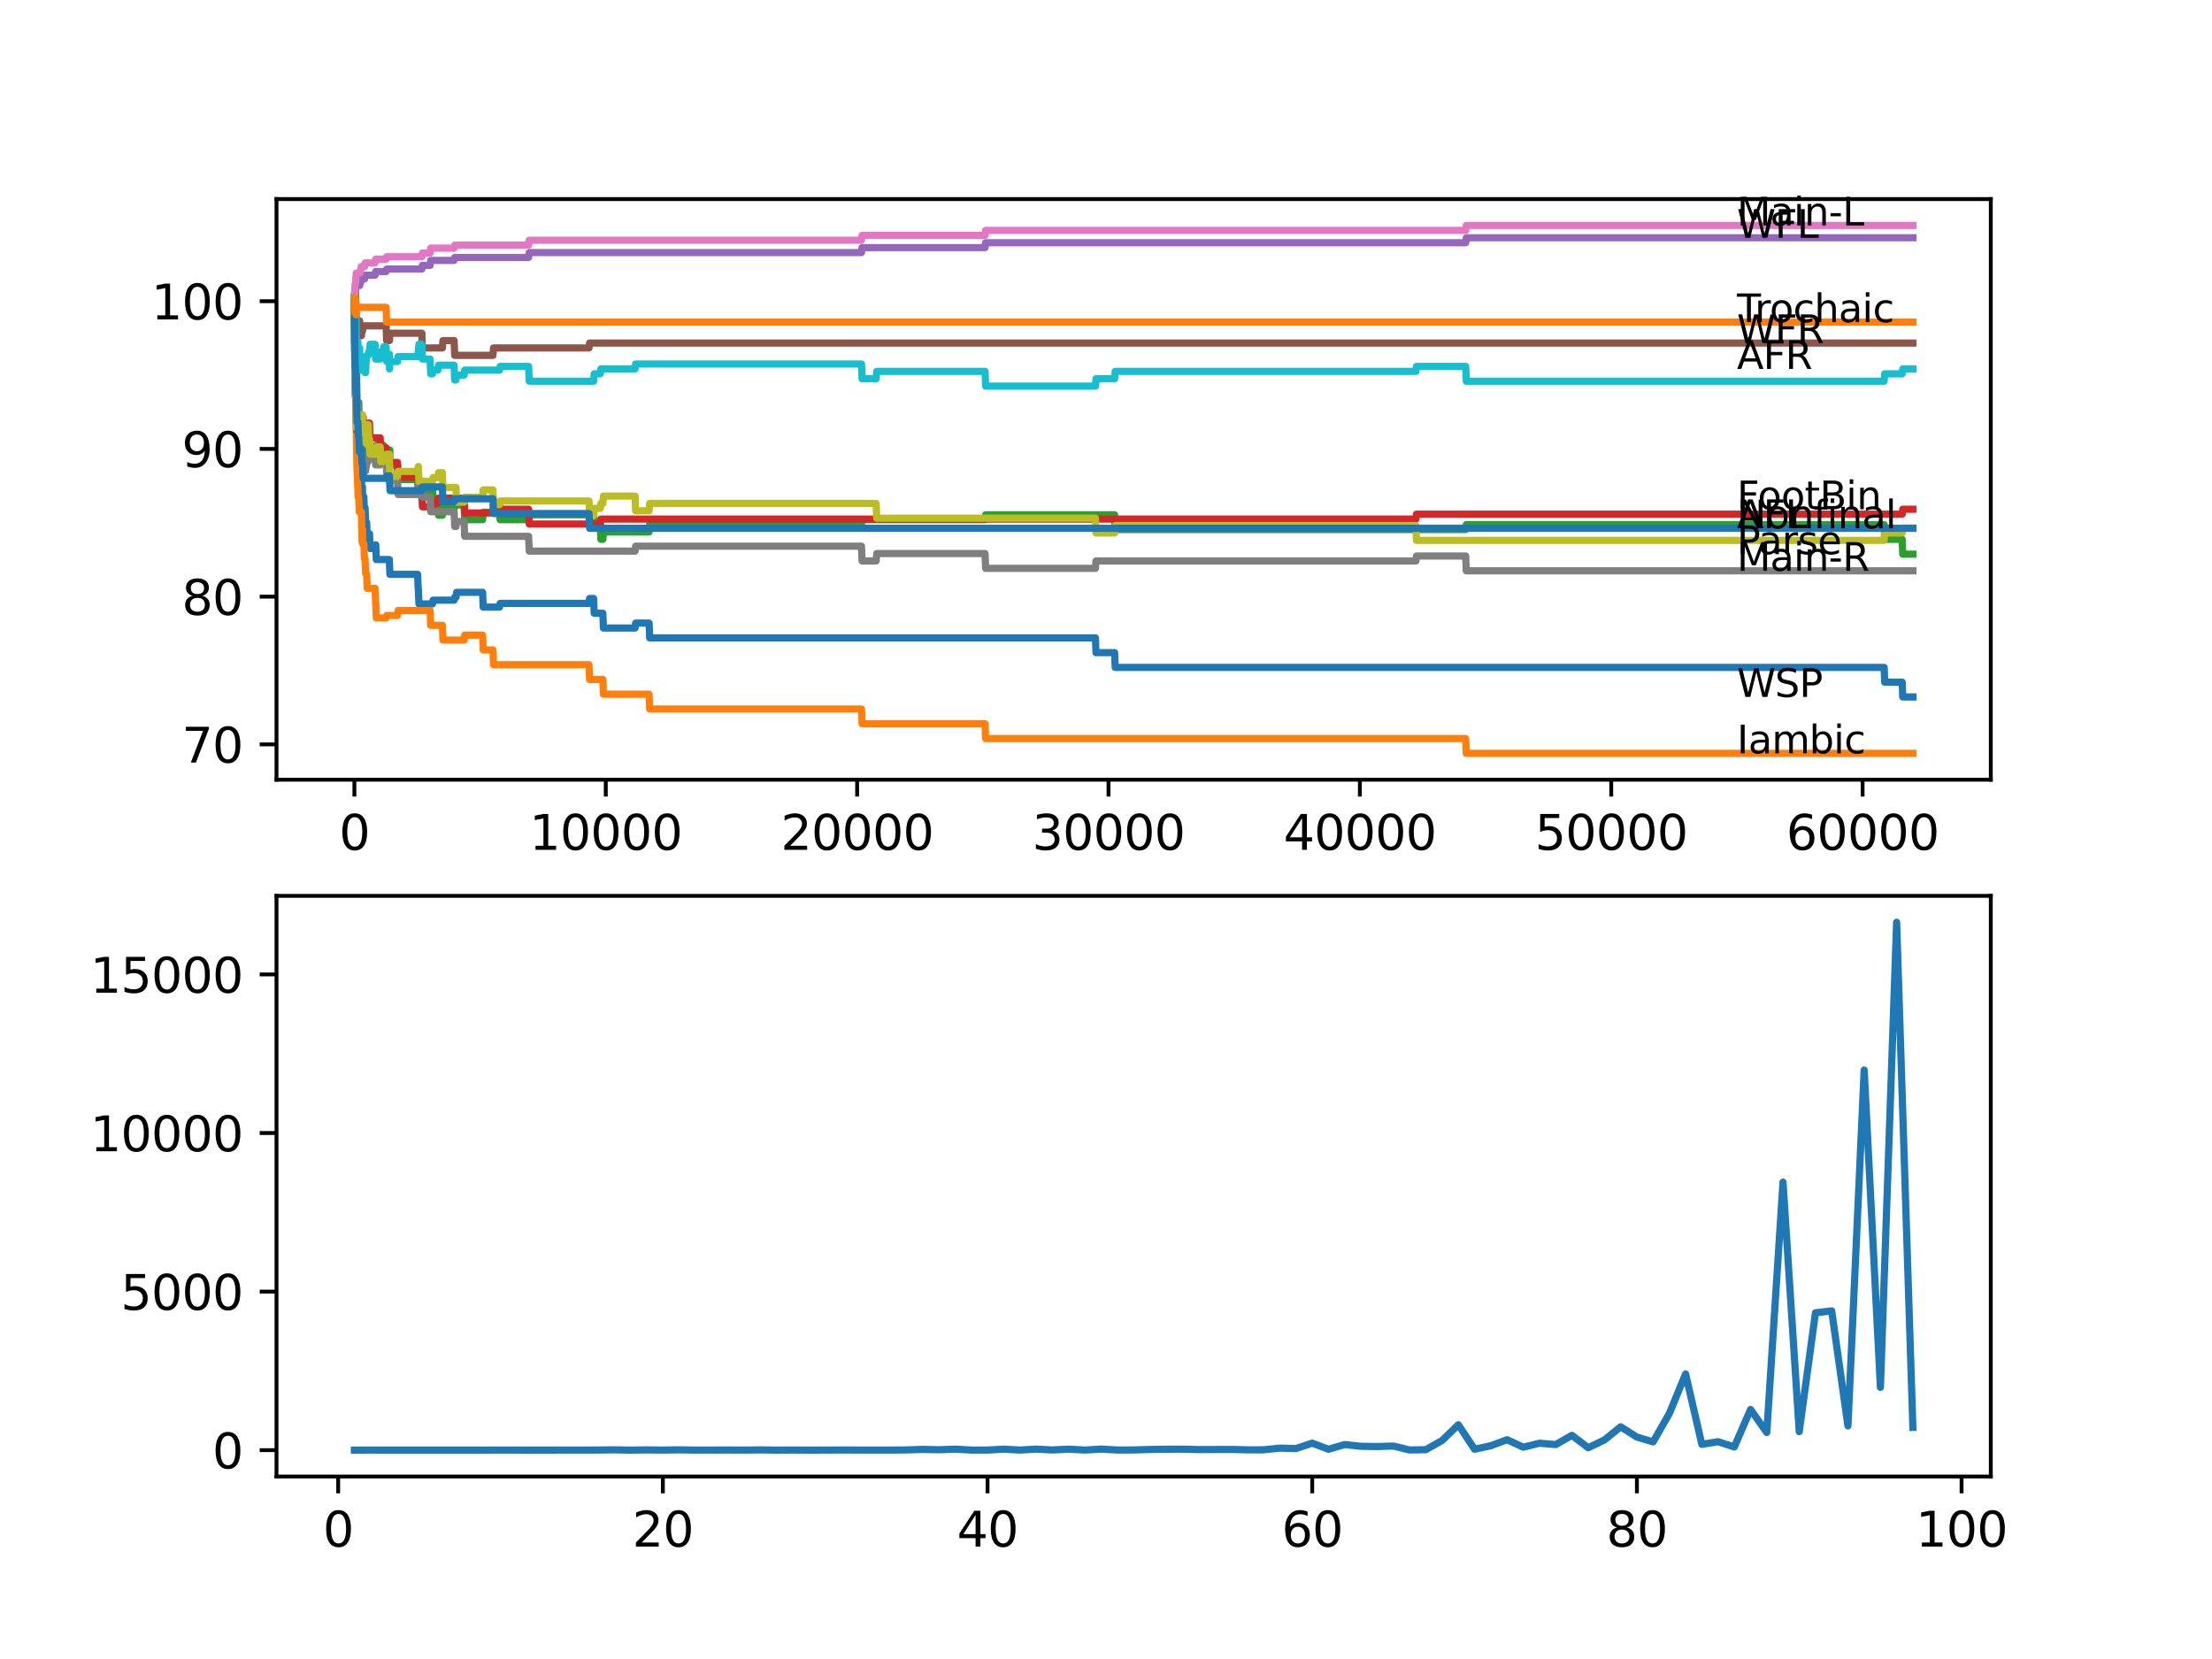 <?xml version="1.0" encoding="utf-8" standalone="no"?>
<!DOCTYPE svg PUBLIC "-//W3C//DTD SVG 1.1//EN"
  "http://www.w3.org/Graphics/SVG/1.1/DTD/svg11.dtd">
<svg xmlns:xlink="http://www.w3.org/1999/xlink" width="460.8pt" height="345.6pt" viewBox="0 0 460.8 345.6" xmlns="http://www.w3.org/2000/svg" version="1.1">
 <defs>
  <style type="text/css">*{stroke-linejoin: round; stroke-linecap: butt}</style>
 </defs>
 <g id="figure_1">
  <g id="patch_1">
   <path d="M 0 345.6 
L 460.8 345.6 
L 460.8 0 
L 0 0 
z
" style="fill: #ffffff"/>
  </g>
  <g id="axes_1">
   <g id="patch_2">
    <path d="M 57.6 162.432 
L 414.72 162.432 
L 414.72 41.472 
L 57.6 41.472 
z
" style="fill: #ffffff"/>
   </g>
   <g id="matplotlib.axis_1">
    <g id="xtick_1">
     <g id="line2d_1">
      <defs>
       <path id="m31fd8b3b01" d="M 0 0 
L 0 3.5 
" style="stroke: #000000; stroke-width: 0.8"/>
      </defs>
      <g>
       <use xlink:href="#m31fd8b3b01" x="73.827" y="162.432" style="stroke: #000000; stroke-width: 0.8"/>
      </g>
     </g>
     <g id="text_1">
      <!-- 0 -->
      <g transform="translate(70.646 177.03)scale(0.1 -0.1)">
       <defs>
        <path id="DejaVuSans-30" d="M 2034 4250 
Q 1547 4250 1301 3770 
Q 1056 3291 1056 2328 
Q 1056 1369 1301 889 
Q 1547 409 2034 409 
Q 2525 409 2770 889 
Q 3016 1369 3016 2328 
Q 3016 3291 2770 3770 
Q 2525 4250 2034 4250 
z
M 2034 4750 
Q 2819 4750 3233 4129 
Q 3647 3509 3647 2328 
Q 3647 1150 3233 529 
Q 2819 -91 2034 -91 
Q 1250 -91 836 529 
Q 422 1150 422 2328 
Q 422 3509 836 4129 
Q 1250 4750 2034 4750 
z
" transform="scale(0.016)"/>
       </defs>
       <use xlink:href="#DejaVuSans-30"/>
      </g>
     </g>
    </g>
    <g id="xtick_2">
     <g id="line2d_2">
      <g>
       <use xlink:href="#m31fd8b3b01" x="126.192" y="162.432" style="stroke: #000000; stroke-width: 0.8"/>
      </g>
     </g>
     <g id="text_2">
      <!-- 10000 -->
      <g transform="translate(110.286 177.03)scale(0.1 -0.1)">
       <defs>
        <path id="DejaVuSans-31" d="M 794 531 
L 1825 531 
L 1825 4091 
L 703 3866 
L 703 4441 
L 1819 4666 
L 2450 4666 
L 2450 531 
L 3481 531 
L 3481 0 
L 794 0 
L 794 531 
z
" transform="scale(0.016)"/>
       </defs>
       <use xlink:href="#DejaVuSans-31"/>
       <use xlink:href="#DejaVuSans-30" x="63.623"/>
       <use xlink:href="#DejaVuSans-30" x="127.246"/>
       <use xlink:href="#DejaVuSans-30" x="190.869"/>
       <use xlink:href="#DejaVuSans-30" x="254.492"/>
      </g>
     </g>
    </g>
    <g id="xtick_3">
     <g id="line2d_3">
      <g>
       <use xlink:href="#m31fd8b3b01" x="178.556" y="162.432" style="stroke: #000000; stroke-width: 0.8"/>
      </g>
     </g>
     <g id="text_3">
      <!-- 20000 -->
      <g transform="translate(162.65 177.03)scale(0.1 -0.1)">
       <defs>
        <path id="DejaVuSans-32" d="M 1228 531 
L 3431 531 
L 3431 0 
L 469 0 
L 469 531 
Q 828 903 1448 1529 
Q 2069 2156 2228 2338 
Q 2531 2678 2651 2914 
Q 2772 3150 2772 3378 
Q 2772 3750 2511 3984 
Q 2250 4219 1831 4219 
Q 1534 4219 1204 4116 
Q 875 4013 500 3803 
L 500 4441 
Q 881 4594 1212 4672 
Q 1544 4750 1819 4750 
Q 2544 4750 2975 4387 
Q 3406 4025 3406 3419 
Q 3406 3131 3298 2873 
Q 3191 2616 2906 2266 
Q 2828 2175 2409 1742 
Q 1991 1309 1228 531 
z
" transform="scale(0.016)"/>
       </defs>
       <use xlink:href="#DejaVuSans-32"/>
       <use xlink:href="#DejaVuSans-30" x="63.623"/>
       <use xlink:href="#DejaVuSans-30" x="127.246"/>
       <use xlink:href="#DejaVuSans-30" x="190.869"/>
       <use xlink:href="#DejaVuSans-30" x="254.492"/>
      </g>
     </g>
    </g>
    <g id="xtick_4">
     <g id="line2d_4">
      <g>
       <use xlink:href="#m31fd8b3b01" x="230.921" y="162.432" style="stroke: #000000; stroke-width: 0.8"/>
      </g>
     </g>
     <g id="text_4">
      <!-- 30000 -->
      <g transform="translate(215.015 177.03)scale(0.1 -0.1)">
       <defs>
        <path id="DejaVuSans-33" d="M 2597 2516 
Q 3050 2419 3304 2112 
Q 3559 1806 3559 1356 
Q 3559 666 3084 287 
Q 2609 -91 1734 -91 
Q 1441 -91 1130 -33 
Q 819 25 488 141 
L 488 750 
Q 750 597 1062 519 
Q 1375 441 1716 441 
Q 2309 441 2620 675 
Q 2931 909 2931 1356 
Q 2931 1769 2642 2001 
Q 2353 2234 1838 2234 
L 1294 2234 
L 1294 2753 
L 1863 2753 
Q 2328 2753 2575 2939 
Q 2822 3125 2822 3475 
Q 2822 3834 2567 4026 
Q 2313 4219 1838 4219 
Q 1578 4219 1281 4162 
Q 984 4106 628 3988 
L 628 4550 
Q 988 4650 1302 4700 
Q 1616 4750 1894 4750 
Q 2613 4750 3031 4423 
Q 3450 4097 3450 3541 
Q 3450 3153 3228 2886 
Q 3006 2619 2597 2516 
z
" transform="scale(0.016)"/>
       </defs>
       <use xlink:href="#DejaVuSans-33"/>
       <use xlink:href="#DejaVuSans-30" x="63.623"/>
       <use xlink:href="#DejaVuSans-30" x="127.246"/>
       <use xlink:href="#DejaVuSans-30" x="190.869"/>
       <use xlink:href="#DejaVuSans-30" x="254.492"/>
      </g>
     </g>
    </g>
    <g id="xtick_5">
     <g id="line2d_5">
      <g>
       <use xlink:href="#m31fd8b3b01" x="283.285" y="162.432" style="stroke: #000000; stroke-width: 0.8"/>
      </g>
     </g>
     <g id="text_5">
      <!-- 40000 -->
      <g transform="translate(267.379 177.03)scale(0.1 -0.1)">
       <defs>
        <path id="DejaVuSans-34" d="M 2419 4116 
L 825 1625 
L 2419 1625 
L 2419 4116 
z
M 2253 4666 
L 3047 4666 
L 3047 1625 
L 3713 1625 
L 3713 1100 
L 3047 1100 
L 3047 0 
L 2419 0 
L 2419 1100 
L 313 1100 
L 313 1709 
L 2253 4666 
z
" transform="scale(0.016)"/>
       </defs>
       <use xlink:href="#DejaVuSans-34"/>
       <use xlink:href="#DejaVuSans-30" x="63.623"/>
       <use xlink:href="#DejaVuSans-30" x="127.246"/>
       <use xlink:href="#DejaVuSans-30" x="190.869"/>
       <use xlink:href="#DejaVuSans-30" x="254.492"/>
      </g>
     </g>
    </g>
    <g id="xtick_6">
     <g id="line2d_6">
      <g>
       <use xlink:href="#m31fd8b3b01" x="335.65" y="162.432" style="stroke: #000000; stroke-width: 0.8"/>
      </g>
     </g>
     <g id="text_6">
      <!-- 50000 -->
      <g transform="translate(319.744 177.03)scale(0.1 -0.1)">
       <defs>
        <path id="DejaVuSans-35" d="M 691 4666 
L 3169 4666 
L 3169 4134 
L 1269 4134 
L 1269 2991 
Q 1406 3038 1543 3061 
Q 1681 3084 1819 3084 
Q 2600 3084 3056 2656 
Q 3513 2228 3513 1497 
Q 3513 744 3044 326 
Q 2575 -91 1722 -91 
Q 1428 -91 1123 -41 
Q 819 9 494 109 
L 494 744 
Q 775 591 1075 516 
Q 1375 441 1709 441 
Q 2250 441 2565 725 
Q 2881 1009 2881 1497 
Q 2881 1984 2565 2268 
Q 2250 2553 1709 2553 
Q 1456 2553 1204 2497 
Q 953 2441 691 2322 
L 691 4666 
z
" transform="scale(0.016)"/>
       </defs>
       <use xlink:href="#DejaVuSans-35"/>
       <use xlink:href="#DejaVuSans-30" x="63.623"/>
       <use xlink:href="#DejaVuSans-30" x="127.246"/>
       <use xlink:href="#DejaVuSans-30" x="190.869"/>
       <use xlink:href="#DejaVuSans-30" x="254.492"/>
      </g>
     </g>
    </g>
    <g id="xtick_7">
     <g id="line2d_7">
      <g>
       <use xlink:href="#m31fd8b3b01" x="388.014" y="162.432" style="stroke: #000000; stroke-width: 0.8"/>
      </g>
     </g>
     <g id="text_7">
      <!-- 60000 -->
      <g transform="translate(372.108 177.03)scale(0.1 -0.1)">
       <defs>
        <path id="DejaVuSans-36" d="M 2113 2584 
Q 1688 2584 1439 2293 
Q 1191 2003 1191 1497 
Q 1191 994 1439 701 
Q 1688 409 2113 409 
Q 2538 409 2786 701 
Q 3034 994 3034 1497 
Q 3034 2003 2786 2293 
Q 2538 2584 2113 2584 
z
M 3366 4563 
L 3366 3988 
Q 3128 4100 2886 4159 
Q 2644 4219 2406 4219 
Q 1781 4219 1451 3797 
Q 1122 3375 1075 2522 
Q 1259 2794 1537 2939 
Q 1816 3084 2150 3084 
Q 2853 3084 3261 2657 
Q 3669 2231 3669 1497 
Q 3669 778 3244 343 
Q 2819 -91 2113 -91 
Q 1303 -91 875 529 
Q 447 1150 447 2328 
Q 447 3434 972 4092 
Q 1497 4750 2381 4750 
Q 2619 4750 2861 4703 
Q 3103 4656 3366 4563 
z
" transform="scale(0.016)"/>
       </defs>
       <use xlink:href="#DejaVuSans-36"/>
       <use xlink:href="#DejaVuSans-30" x="63.623"/>
       <use xlink:href="#DejaVuSans-30" x="127.246"/>
       <use xlink:href="#DejaVuSans-30" x="190.869"/>
       <use xlink:href="#DejaVuSans-30" x="254.492"/>
      </g>
     </g>
    </g>
   </g>
   <g id="matplotlib.axis_2">
    <g id="ytick_1">
     <g id="line2d_8">
      <defs>
       <path id="m64f9a29e18" d="M 0 0 
L -3.5 0 
" style="stroke: #000000; stroke-width: 0.8"/>
      </defs>
      <g>
       <use xlink:href="#m64f9a29e18" x="57.6" y="155.065" style="stroke: #000000; stroke-width: 0.8"/>
      </g>
     </g>
     <g id="text_8">
      <!-- 70 -->
      <g transform="translate(37.875 158.865)scale(0.1 -0.1)">
       <defs>
        <path id="DejaVuSans-37" d="M 525 4666 
L 3525 4666 
L 3525 4397 
L 1831 0 
L 1172 0 
L 2766 4134 
L 525 4134 
L 525 4666 
z
" transform="scale(0.016)"/>
       </defs>
       <use xlink:href="#DejaVuSans-37"/>
       <use xlink:href="#DejaVuSans-30" x="63.623"/>
      </g>
     </g>
    </g>
    <g id="ytick_2">
     <g id="line2d_9">
      <g>
       <use xlink:href="#m64f9a29e18" x="57.6" y="124.292" style="stroke: #000000; stroke-width: 0.8"/>
      </g>
     </g>
     <g id="text_9">
      <!-- 80 -->
      <g transform="translate(37.875 128.091)scale(0.1 -0.1)">
       <defs>
        <path id="DejaVuSans-38" d="M 2034 2216 
Q 1584 2216 1326 1975 
Q 1069 1734 1069 1313 
Q 1069 891 1326 650 
Q 1584 409 2034 409 
Q 2484 409 2743 651 
Q 3003 894 3003 1313 
Q 3003 1734 2745 1975 
Q 2488 2216 2034 2216 
z
M 1403 2484 
Q 997 2584 770 2862 
Q 544 3141 544 3541 
Q 544 4100 942 4425 
Q 1341 4750 2034 4750 
Q 2731 4750 3128 4425 
Q 3525 4100 3525 3541 
Q 3525 3141 3298 2862 
Q 3072 2584 2669 2484 
Q 3125 2378 3379 2068 
Q 3634 1759 3634 1313 
Q 3634 634 3220 271 
Q 2806 -91 2034 -91 
Q 1263 -91 848 271 
Q 434 634 434 1313 
Q 434 1759 690 2068 
Q 947 2378 1403 2484 
z
M 1172 3481 
Q 1172 3119 1398 2916 
Q 1625 2713 2034 2713 
Q 2441 2713 2670 2916 
Q 2900 3119 2900 3481 
Q 2900 3844 2670 4047 
Q 2441 4250 2034 4250 
Q 1625 4250 1398 4047 
Q 1172 3844 1172 3481 
z
" transform="scale(0.016)"/>
       </defs>
       <use xlink:href="#DejaVuSans-38"/>
       <use xlink:href="#DejaVuSans-30" x="63.623"/>
      </g>
     </g>
    </g>
    <g id="ytick_3">
     <g id="line2d_10">
      <g>
       <use xlink:href="#m64f9a29e18" x="57.6" y="93.519" style="stroke: #000000; stroke-width: 0.8"/>
      </g>
     </g>
     <g id="text_10">
      <!-- 90 -->
      <g transform="translate(37.875 97.318)scale(0.1 -0.1)">
       <defs>
        <path id="DejaVuSans-39" d="M 703 97 
L 703 672 
Q 941 559 1184 500 
Q 1428 441 1663 441 
Q 2288 441 2617 861 
Q 2947 1281 2994 2138 
Q 2813 1869 2534 1725 
Q 2256 1581 1919 1581 
Q 1219 1581 811 2004 
Q 403 2428 403 3163 
Q 403 3881 828 4315 
Q 1253 4750 1959 4750 
Q 2769 4750 3195 4129 
Q 3622 3509 3622 2328 
Q 3622 1225 3098 567 
Q 2575 -91 1691 -91 
Q 1453 -91 1209 -44 
Q 966 3 703 97 
z
M 1959 2075 
Q 2384 2075 2632 2365 
Q 2881 2656 2881 3163 
Q 2881 3666 2632 3958 
Q 2384 4250 1959 4250 
Q 1534 4250 1286 3958 
Q 1038 3666 1038 3163 
Q 1038 2656 1286 2365 
Q 1534 2075 1959 2075 
z
" transform="scale(0.016)"/>
       </defs>
       <use xlink:href="#DejaVuSans-39"/>
       <use xlink:href="#DejaVuSans-30" x="63.623"/>
      </g>
     </g>
    </g>
    <g id="ytick_4">
     <g id="line2d_11">
      <g>
       <use xlink:href="#m64f9a29e18" x="57.6" y="62.745" style="stroke: #000000; stroke-width: 0.8"/>
      </g>
     </g>
     <g id="text_11">
      <!-- 100 -->
      <g transform="translate(31.512 66.544)scale(0.1 -0.1)">
       <use xlink:href="#DejaVuSans-31"/>
       <use xlink:href="#DejaVuSans-30" x="63.623"/>
       <use xlink:href="#DejaVuSans-30" x="127.246"/>
      </g>
     </g>
    </g>
   </g>
   <g id="line2d_12">
    <path d="M 73.833 62.745 
L 73.848 62.745 
L 73.854 61.976 
L 73.88 71.208 
L 74.006 82.491 
L 74.063 82.491 
L 74.126 82.052 
L 74.131 85.129 
L 74.142 85.129 
L 74.225 85.129 
L 74.335 92.31 
L 74.346 91.284 
L 74.372 91.284 
L 74.487 94.361 
L 74.498 94.361 
L 74.561 97.439 
L 74.608 96.413 
L 74.723 96.413 
L 74.739 99.49 
L 74.833 98.464 
L 74.917 98.464 
L 75.037 97.08 
L 75.1 97.08 
L 75.131 100.157 
L 75.21 99.388 
L 75.294 99.388 
L 75.309 98.362 
L 75.315 101.439 
L 75.393 101.439 
L 75.503 101.439 
L 75.535 104.516 
L 75.613 103.491 
L 75.796 103.491 
L 75.912 106.568 
L 75.959 106.568 
L 76.053 105.799 
L 76.168 108.876 
L 76.383 108.876 
L 76.498 111.953 
L 76.713 111.953 
L 76.828 111.184 
L 76.975 111.184 
L 77.09 114.261 
L 78.132 114.261 
L 78.247 113.492 
L 78.278 113.492 
L 78.394 116.569 
L 81.106 116.569 
L 81.221 119.647 
L 87.002 119.647 
L 87.118 122.724 
L 87.154 122.724 
L 87.269 125.801 
L 90.092 125.801 
L 90.207 125.032 
L 94.6 125.032 
L 94.716 124.417 
L 94.998 124.417 
L 95.114 123.391 
L 100.539 123.391 
L 100.654 126.468 
L 104.063 126.468 
L 104.178 125.699 
L 122.704 125.699 
L 122.82 124.673 
L 123.663 124.673 
L 123.778 127.75 
L 125.585 127.75 
L 125.7 130.828 
L 132.298 130.828 
L 132.413 129.802 
L 135.22 129.802 
L 135.335 132.879 
L 228.198 132.879 
L 228.313 135.957 
L 232.199 135.957 
L 232.314 139.034 
L 392.502 139.034 
L 392.617 142.111 
L 396.262 142.111 
L 396.377 145.189 
L 398.487 145.189 
L 398.487 145.189 
" clip-path="url(#p602b2296cd)" style="fill: none; stroke: #1f77b4; stroke-width: 1.5; stroke-linecap: square"/>
   </g>
   <g id="line2d_13">
    <path d="M 73.833 62.745 
L 73.969 80.183 
L 74.016 80.183 
L 74.136 85.899 
L 74.152 85.899 
L 74.184 84.103 
L 74.231 90.258 
L 74.351 97.439 
L 74.372 97.439 
L 74.487 100.516 
L 74.498 100.516 
L 74.613 103.593 
L 74.723 103.593 
L 74.838 106.671 
L 75.294 106.671 
L 75.414 112.825 
L 75.482 112.825 
L 75.535 110.261 
L 75.54 113.338 
L 75.587 113.338 
L 75.796 113.338 
L 75.912 116.416 
L 76.053 116.416 
L 76.168 119.493 
L 76.383 119.493 
L 76.498 122.57 
L 78.132 122.57 
L 78.247 125.648 
L 78.278 125.648 
L 78.394 128.725 
L 80.431 128.725 
L 80.546 128.212 
L 82.808 128.212 
L 82.923 127.186 
L 89.605 127.186 
L 89.72 130.264 
L 92.155 130.264 
L 92.27 133.341 
L 96.685 133.341 
L 96.8 132.315 
L 100.539 132.315 
L 100.654 135.392 
L 102.696 135.392 
L 102.811 138.47 
L 122.704 138.47 
L 122.82 141.547 
L 125.585 141.547 
L 125.7 144.624 
L 135.22 144.624 
L 135.335 147.702 
L 179.468 147.702 
L 179.583 150.779 
L 205.205 150.779 
L 205.32 153.856 
L 305.336 153.856 
L 305.451 156.934 
L 398.487 156.934 
L 398.487 156.934 
" clip-path="url(#p602b2296cd)" style="fill: none; stroke: #ff7f0e; stroke-width: 1.5; stroke-linecap: square"/>
   </g>
   <g id="line2d_14">
    <path d="M 73.833 65.823 
L 73.848 63.258 
L 73.901 73.003 
L 73.911 71.977 
L 74.016 77.106 
L 74.026 75.567 
L 74.063 75.567 
L 74.126 73.589 
L 74.131 76.667 
L 74.157 76.667 
L 74.173 76.667 
L 74.225 82.821 
L 74.283 77.692 
L 74.294 77.692 
L 74.419 88.976 
L 74.498 88.976 
L 74.613 86.411 
L 74.723 86.411 
L 74.754 83.847 
L 74.76 86.924 
L 74.828 86.924 
L 74.917 86.924 
L 74.932 90.002 
L 75.032 89.386 
L 75.1 89.386 
L 75.131 92.464 
L 75.21 91.694 
L 75.294 91.694 
L 75.414 89.13 
L 75.482 89.13 
L 75.535 95.284 
L 75.597 94.259 
L 75.796 94.259 
L 75.912 92.72 
L 75.959 92.72 
L 76.084 90.412 
L 76.273 90.412 
L 76.383 96.567 
L 76.388 95.028 
L 78.132 95.028 
L 78.247 94.259 
L 78.278 94.259 
L 78.394 92.72 
L 79.839 92.72 
L 79.954 95.797 
L 80.431 95.797 
L 80.546 95.284 
L 81.132 95.284 
L 81.211 93.746 
L 81.216 96.823 
L 81.237 96.823 
L 82.808 96.823 
L 82.923 99.9 
L 87.002 99.9 
L 87.118 102.978 
L 87.882 102.978 
L 87.997 102.208 
L 89.605 102.208 
L 89.72 101.183 
L 90.092 101.183 
L 90.207 104.26 
L 91.233 104.26 
L 91.349 107.337 
L 92.155 107.337 
L 92.27 105.799 
L 94.6 105.799 
L 94.716 105.183 
L 96.685 105.183 
L 96.8 108.261 
L 100.539 108.261 
L 100.654 106.722 
L 102.696 106.722 
L 102.811 105.183 
L 104.063 105.183 
L 104.178 108.261 
L 110.127 108.261 
L 110.242 107.235 
L 122.704 107.235 
L 122.82 106.209 
L 123.663 106.209 
L 123.778 109.286 
L 125.056 109.286 
L 125.171 112.364 
L 125.585 112.364 
L 125.7 110.825 
L 135.22 110.825 
L 135.335 109.286 
L 179.468 109.286 
L 179.583 108.261 
L 205.205 108.261 
L 205.32 107.235 
L 232.199 107.235 
L 232.314 110.312 
L 305.336 110.312 
L 305.451 109.286 
L 392.502 109.286 
L 392.617 112.364 
L 396.262 112.364 
L 396.377 115.441 
L 398.487 115.441 
L 398.487 115.441 
" clip-path="url(#p602b2296cd)" style="fill: none; stroke: #2ca02c; stroke-width: 1.5; stroke-linecap: square"/>
   </g>
   <g id="line2d_15">
    <path d="M 73.833 61.976 
L 73.843 61.976 
L 73.969 71.208 
L 74.021 71.208 
L 74.142 77.363 
L 74.152 77.363 
L 74.267 89.672 
L 74.278 88.646 
L 74.754 88.646 
L 74.87 87.62 
L 74.917 87.62 
L 75.032 86.851 
L 75.645 86.851 
L 75.76 89.928 
L 76.158 89.928 
L 76.273 88.903 
L 76.713 88.903 
L 76.828 88.133 
L 76.975 88.133 
L 77.09 91.211 
L 79.2 91.211 
L 79.315 94.288 
L 79.839 94.288 
L 79.954 93.262 
L 80.431 93.262 
L 80.546 96.34 
L 82.808 96.34 
L 82.923 99.417 
L 87.154 99.417 
L 87.269 102.494 
L 87.882 102.494 
L 87.997 105.572 
L 90.092 105.572 
L 90.207 104.802 
L 91.233 104.802 
L 91.349 103.776 
L 96.685 103.776 
L 96.8 106.854 
L 104.063 106.854 
L 104.178 106.084 
L 110.127 106.084 
L 110.242 109.162 
L 125.056 109.162 
L 125.171 108.136 
L 294.963 108.136 
L 295.078 107.11 
L 396.262 107.11 
L 396.377 106.084 
L 398.487 106.084 
L 398.487 106.084 
" clip-path="url(#p602b2296cd)" style="fill: none; stroke: #d62728; stroke-width: 1.5; stroke-linecap: square"/>
   </g>
   <g id="line2d_16">
    <path d="M 73.833 62.745 
L 73.843 62.745 
L 73.964 60.694 
L 74.063 60.694 
L 74.184 59.485 
L 74.932 59.485 
L 75.048 58.869 
L 75.131 58.869 
L 75.247 58.1 
L 75.959 58.1 
L 76.074 57.331 
L 78.132 57.331 
L 78.247 56.561 
L 80.431 56.561 
L 80.546 56.048 
L 87.882 56.048 
L 87.997 55.279 
L 89.605 55.279 
L 89.72 54.253 
L 94.6 54.253 
L 94.716 53.638 
L 110.127 53.638 
L 110.242 52.612 
L 179.468 52.612 
L 179.583 51.586 
L 205.205 51.586 
L 205.32 50.56 
L 305.336 50.56 
L 305.451 49.535 
L 398.487 49.535 
L 398.487 49.535 
" clip-path="url(#p602b2296cd)" style="fill: none; stroke: #9467bd; stroke-width: 1.5; stroke-linecap: square"/>
   </g>
   <g id="line2d_17">
    <path d="M 73.833 62.745 
L 73.848 61.207 
L 73.859 67.361 
L 73.943 62.745 
L 74.016 62.745 
L 74.063 61.207 
L 74.068 64.284 
L 74.126 62.745 
L 74.152 62.745 
L 74.231 71.977 
L 74.273 69.926 
L 74.335 69.926 
L 74.451 68.9 
L 74.561 68.9 
L 74.676 67.874 
L 74.739 67.874 
L 74.854 66.848 
L 74.932 66.848 
L 75.048 69.926 
L 75.294 69.926 
L 75.409 68.9 
L 75.535 68.9 
L 75.65 67.874 
L 80.431 67.874 
L 80.546 70.951 
L 81.132 70.951 
L 81.248 69.413 
L 87.882 69.413 
L 87.997 72.49 
L 92.155 72.49 
L 92.27 70.951 
L 94.6 70.951 
L 94.716 74.029 
L 102.696 74.029 
L 102.811 72.49 
L 122.704 72.49 
L 122.82 71.464 
L 398.487 71.464 
L 398.487 71.464 
" clip-path="url(#p602b2296cd)" style="fill: none; stroke: #8c564b; stroke-width: 1.5; stroke-linecap: square"/>
   </g>
   <g id="line2d_18">
    <path d="M 73.833 61.976 
L 73.843 61.976 
L 73.964 59.155 
L 74.063 59.155 
L 74.199 56.92 
L 74.932 56.92 
L 75.048 56.305 
L 75.131 56.305 
L 75.247 55.535 
L 75.959 55.535 
L 76.074 54.766 
L 78.132 54.766 
L 78.247 53.997 
L 80.431 53.997 
L 80.546 53.484 
L 87.882 53.484 
L 87.997 52.715 
L 89.605 52.715 
L 89.72 51.689 
L 94.6 51.689 
L 94.716 51.073 
L 110.127 51.073 
L 110.242 50.048 
L 179.468 50.048 
L 179.583 49.022 
L 205.205 49.022 
L 205.32 47.996 
L 305.336 47.996 
L 305.451 46.97 
L 398.487 46.97 
L 398.487 46.97 
" clip-path="url(#p602b2296cd)" style="fill: none; stroke: #e377c2; stroke-width: 1.5; stroke-linecap: square"/>
   </g>
   <g id="line2d_19">
    <path d="M 73.833 65.823 
L 73.843 65.823 
L 73.932 77.106 
L 73.964 74.029 
L 74.021 74.029 
L 74.063 72.49 
L 74.068 75.567 
L 74.126 75.567 
L 74.136 75.567 
L 74.152 74.029 
L 74.178 80.183 
L 74.231 80.183 
L 74.252 80.183 
L 74.367 85.312 
L 74.372 85.312 
L 74.487 84.287 
L 74.561 84.287 
L 74.676 87.364 
L 74.932 87.364 
L 75.048 90.441 
L 75.131 90.441 
L 75.247 93.519 
L 75.482 93.519 
L 75.597 96.596 
L 75.645 96.596 
L 75.76 95.057 
L 75.959 95.057 
L 76.074 98.135 
L 76.158 98.135 
L 76.273 97.109 
L 76.325 97.109 
L 76.44 96.083 
L 76.713 96.083 
L 76.828 95.314 
L 76.975 95.314 
L 77.09 93.775 
L 78.132 93.775 
L 78.247 96.852 
L 79.2 96.852 
L 79.315 95.314 
L 80.431 95.314 
L 80.546 98.391 
L 81.106 98.391 
L 81.132 96.852 
L 81.138 99.93 
L 81.211 99.93 
L 82.808 99.93 
L 82.923 103.007 
L 87.002 103.007 
L 87.118 101.981 
L 87.154 101.981 
L 87.269 100.443 
L 87.882 100.443 
L 87.997 103.52 
L 89.605 103.52 
L 89.72 106.597 
L 94.6 106.597 
L 94.716 109.675 
L 94.998 109.675 
L 95.114 108.649 
L 96.685 108.649 
L 96.8 111.726 
L 110.127 111.726 
L 110.242 114.804 
L 132.298 114.804 
L 132.413 113.778 
L 179.468 113.778 
L 179.583 116.855 
L 182.52 116.855 
L 182.636 115.316 
L 205.205 115.316 
L 205.32 118.394 
L 228.198 118.394 
L 228.313 116.855 
L 294.963 116.855 
L 295.078 115.829 
L 305.336 115.829 
L 305.451 118.907 
L 398.487 118.907 
L 398.487 118.907 
" clip-path="url(#p602b2296cd)" style="fill: none; stroke: #7f7f7f; stroke-width: 1.5; stroke-linecap: square"/>
   </g>
   <g id="line2d_20">
    <path d="M 73.833 61.976 
L 73.964 74.285 
L 74.016 72.747 
L 74.026 78.901 
L 74.058 78.901 
L 74.063 78.901 
L 74.074 78.462 
L 74.079 81.539 
L 74.136 80 
L 74.257 87.694 
L 74.335 85.642 
L 74.273 89.232 
L 74.362 88.719 
L 74.372 88.719 
L 74.487 87.694 
L 74.498 87.694 
L 74.561 86.155 
L 74.566 89.232 
L 74.602 89.232 
L 74.723 89.232 
L 74.739 87.694 
L 74.744 90.771 
L 74.828 89.745 
L 74.917 89.745 
L 75.032 88.976 
L 75.1 88.976 
L 75.215 87.437 
L 75.294 87.437 
L 75.309 90.515 
L 75.404 88.976 
L 75.482 88.976 
L 75.535 86.411 
L 75.54 89.489 
L 75.587 89.489 
L 75.645 89.489 
L 75.76 92.566 
L 75.796 92.566 
L 75.912 91.027 
L 76.053 91.027 
L 76.158 89.489 
L 76.273 92.566 
L 76.393 88.463 
L 76.713 88.463 
L 76.828 91.54 
L 76.975 91.54 
L 77.09 94.618 
L 78.278 94.618 
L 78.394 93.079 
L 79.2 93.079 
L 79.315 96.156 
L 79.839 96.156 
L 79.954 95.131 
L 80.431 95.131 
L 80.546 94.618 
L 81.106 94.618 
L 81.211 100.772 
L 81.221 99.234 
L 82.808 99.234 
L 82.923 98.208 
L 87.002 98.208 
L 87.118 97.182 
L 87.154 97.182 
L 87.269 100.259 
L 90.092 100.259 
L 90.207 99.49 
L 91.233 99.49 
L 91.349 98.464 
L 92.155 98.464 
L 92.27 101.542 
L 94.998 101.542 
L 95.114 104.619 
L 96.685 104.619 
L 96.8 103.593 
L 100.539 103.593 
L 100.654 102.055 
L 102.696 102.055 
L 102.811 105.132 
L 104.063 105.132 
L 104.178 104.363 
L 122.704 104.363 
L 122.82 107.44 
L 123.663 107.44 
L 123.778 105.901 
L 125.056 105.901 
L 125.171 104.875 
L 125.585 104.875 
L 125.7 103.337 
L 132.298 103.337 
L 132.413 106.414 
L 135.22 106.414 
L 135.335 104.875 
L 182.52 104.875 
L 182.636 107.953 
L 228.198 107.953 
L 228.313 111.03 
L 232.199 111.03 
L 232.314 109.491 
L 294.963 109.491 
L 295.078 112.569 
L 392.502 112.569 
L 392.617 111.03 
L 396.262 111.03 
L 396.377 110.004 
L 398.487 110.004 
L 398.487 110.004 
" clip-path="url(#p602b2296cd)" style="fill: none; stroke: #bcbd22; stroke-width: 1.5; stroke-linecap: square"/>
   </g>
   <g id="line2d_21">
    <path d="M 73.833 61.976 
L 73.843 61.976 
L 73.869 71.208 
L 73.964 67.618 
L 74.063 64.54 
L 74.074 67.618 
L 74.126 67.618 
L 74.152 64.54 
L 74.189 73.772 
L 74.215 73.772 
L 74.252 73.772 
L 74.267 76.85 
L 74.33 72.234 
L 74.356 72.234 
L 74.372 72.234 
L 74.487 71.208 
L 74.561 71.208 
L 74.676 74.285 
L 74.754 74.285 
L 74.87 73.259 
L 74.917 73.259 
L 74.932 72.49 
L 74.938 75.567 
L 75.011 75.567 
L 75.1 75.567 
L 75.131 74.029 
L 75.137 77.106 
L 75.205 77.106 
L 75.503 77.106 
L 75.618 76.08 
L 75.645 76.08 
L 75.76 74.542 
L 75.959 74.542 
L 76.074 77.619 
L 76.158 77.619 
L 76.278 75.055 
L 76.325 75.055 
L 76.44 74.029 
L 76.713 74.029 
L 76.828 73.259 
L 76.975 73.259 
L 77.09 71.721 
L 78.132 71.721 
L 78.247 74.798 
L 79.2 74.798 
L 79.315 73.259 
L 79.839 73.259 
L 79.954 72.234 
L 80.431 72.234 
L 80.546 75.311 
L 81.106 75.311 
L 81.132 73.772 
L 81.138 76.85 
L 81.216 75.311 
L 82.808 75.311 
L 82.923 74.285 
L 87.002 74.285 
L 87.118 73.259 
L 87.154 73.259 
L 87.269 71.721 
L 87.882 71.721 
L 87.997 74.798 
L 89.605 74.798 
L 89.72 77.875 
L 90.092 77.875 
L 90.207 77.106 
L 91.233 77.106 
L 91.349 76.08 
L 94.6 76.08 
L 94.716 79.158 
L 94.998 79.158 
L 95.114 78.132 
L 96.685 78.132 
L 96.8 77.106 
L 104.063 77.106 
L 104.178 76.337 
L 110.127 76.337 
L 110.242 79.414 
L 123.663 79.414 
L 123.778 77.875 
L 125.056 77.875 
L 125.171 76.85 
L 132.298 76.85 
L 132.413 75.824 
L 179.468 75.824 
L 179.583 78.901 
L 182.52 78.901 
L 182.636 77.363 
L 205.205 77.363 
L 205.32 80.44 
L 228.198 80.44 
L 228.313 78.901 
L 232.199 78.901 
L 232.314 77.363 
L 294.963 77.363 
L 295.078 76.337 
L 305.336 76.337 
L 305.451 79.414 
L 392.502 79.414 
L 392.617 77.875 
L 396.262 77.875 
L 396.377 76.85 
L 398.487 76.85 
L 398.487 76.85 
" clip-path="url(#p602b2296cd)" style="fill: none; stroke: #17becf; stroke-width: 1.5; stroke-linecap: square"/>
   </g>
   <g id="line2d_22">
    <path d="M 73.833 62.745 
L 73.964 76.337 
L 74.016 76.337 
L 74.136 82.052 
L 74.152 82.052 
L 74.231 78.718 
L 74.252 81.795 
L 74.372 87.95 
L 74.561 87.95 
L 74.676 91.027 
L 74.739 91.027 
L 74.854 94.105 
L 74.932 94.105 
L 75.048 93.489 
L 75.294 93.489 
L 75.409 96.567 
L 75.535 96.567 
L 75.65 99.644 
L 80.431 99.644 
L 80.546 99.131 
L 81.132 99.131 
L 81.248 102.208 
L 87.882 102.208 
L 87.997 101.439 
L 92.155 101.439 
L 92.27 104.516 
L 94.6 104.516 
L 94.716 103.901 
L 102.696 103.901 
L 102.811 106.978 
L 122.704 106.978 
L 122.82 110.056 
L 398.487 110.056 
L 398.487 110.056 
" clip-path="url(#p602b2296cd)" style="fill: none; stroke: #1f77b4; stroke-width: 1.5; stroke-linecap: square"/>
   </g>
   <g id="line2d_23">
    <path d="M 73.833 62.745 
L 73.848 62.745 
L 73.854 61.976 
L 73.859 65.053 
L 73.958 62.489 
L 74.063 62.489 
L 74.178 65.566 
L 74.184 65.566 
L 74.299 64.027 
L 80.431 64.027 
L 80.546 67.105 
L 398.487 67.105 
L 398.487 67.105 
" clip-path="url(#p602b2296cd)" style="fill: none; stroke: #ff7f0e; stroke-width: 1.5; stroke-linecap: square"/>
   </g>
   <g id="patch_3">
    <path d="M 57.6 162.432 
L 57.6 41.472 
" style="fill: none; stroke: #000000; stroke-width: 0.8; stroke-linejoin: miter; stroke-linecap: square"/>
   </g>
   <g id="patch_4">
    <path d="M 414.72 162.432 
L 414.72 41.472 
" style="fill: none; stroke: #000000; stroke-width: 0.8; stroke-linejoin: miter; stroke-linecap: square"/>
   </g>
   <g id="patch_5">
    <path d="M 57.6 162.432 
L 414.72 162.432 
" style="fill: none; stroke: #000000; stroke-width: 0.8; stroke-linejoin: miter; stroke-linecap: square"/>
   </g>
   <g id="patch_6">
    <path d="M 57.6 41.472 
L 414.72 41.472 
" style="fill: none; stroke: #000000; stroke-width: 0.8; stroke-linejoin: miter; stroke-linecap: square"/>
   </g>
   <g id="text_12">
    <!-- WSP -->
    <g transform="translate(361.832 145.189)scale(0.08 -0.08)">
     <defs>
      <path id="DejaVuSans-57" d="M 213 4666 
L 850 4666 
L 1831 722 
L 2809 4666 
L 3519 4666 
L 4500 722 
L 5478 4666 
L 6119 4666 
L 4947 0 
L 4153 0 
L 3169 4050 
L 2175 0 
L 1381 0 
L 213 4666 
z
" transform="scale(0.016)"/>
      <path id="DejaVuSans-53" d="M 3425 4513 
L 3425 3897 
Q 3066 4069 2747 4153 
Q 2428 4238 2131 4238 
Q 1616 4238 1336 4038 
Q 1056 3838 1056 3469 
Q 1056 3159 1242 3001 
Q 1428 2844 1947 2747 
L 2328 2669 
Q 3034 2534 3370 2195 
Q 3706 1856 3706 1288 
Q 3706 609 3251 259 
Q 2797 -91 1919 -91 
Q 1588 -91 1214 -16 
Q 841 59 441 206 
L 441 856 
Q 825 641 1194 531 
Q 1563 422 1919 422 
Q 2459 422 2753 634 
Q 3047 847 3047 1241 
Q 3047 1584 2836 1778 
Q 2625 1972 2144 2069 
L 1759 2144 
Q 1053 2284 737 2584 
Q 422 2884 422 3419 
Q 422 4038 858 4394 
Q 1294 4750 2059 4750 
Q 2388 4750 2728 4690 
Q 3069 4631 3425 4513 
z
" transform="scale(0.016)"/>
      <path id="DejaVuSans-50" d="M 1259 4147 
L 1259 2394 
L 2053 2394 
Q 2494 2394 2734 2622 
Q 2975 2850 2975 3272 
Q 2975 3691 2734 3919 
Q 2494 4147 2053 4147 
L 1259 4147 
z
M 628 4666 
L 2053 4666 
Q 2838 4666 3239 4311 
Q 3641 3956 3641 3272 
Q 3641 2581 3239 2228 
Q 2838 1875 2053 1875 
L 1259 1875 
L 1259 0 
L 628 0 
L 628 4666 
z
" transform="scale(0.016)"/>
     </defs>
     <use xlink:href="#DejaVuSans-57"/>
     <use xlink:href="#DejaVuSans-53" x="98.877"/>
     <use xlink:href="#DejaVuSans-50" x="162.354"/>
    </g>
   </g>
   <g id="text_13">
    <!-- Iambic -->
    <g transform="translate(361.832 156.934)scale(0.08 -0.08)">
     <defs>
      <path id="DejaVuSans-49" d="M 628 4666 
L 1259 4666 
L 1259 0 
L 628 0 
L 628 4666 
z
" transform="scale(0.016)"/>
      <path id="DejaVuSans-61" d="M 2194 1759 
Q 1497 1759 1228 1600 
Q 959 1441 959 1056 
Q 959 750 1161 570 
Q 1363 391 1709 391 
Q 2188 391 2477 730 
Q 2766 1069 2766 1631 
L 2766 1759 
L 2194 1759 
z
M 3341 1997 
L 3341 0 
L 2766 0 
L 2766 531 
Q 2569 213 2275 61 
Q 1981 -91 1556 -91 
Q 1019 -91 701 211 
Q 384 513 384 1019 
Q 384 1609 779 1909 
Q 1175 2209 1959 2209 
L 2766 2209 
L 2766 2266 
Q 2766 2663 2505 2880 
Q 2244 3097 1772 3097 
Q 1472 3097 1187 3025 
Q 903 2953 641 2809 
L 641 3341 
Q 956 3463 1253 3523 
Q 1550 3584 1831 3584 
Q 2591 3584 2966 3190 
Q 3341 2797 3341 1997 
z
" transform="scale(0.016)"/>
      <path id="DejaVuSans-6d" d="M 3328 2828 
Q 3544 3216 3844 3400 
Q 4144 3584 4550 3584 
Q 5097 3584 5394 3201 
Q 5691 2819 5691 2113 
L 5691 0 
L 5113 0 
L 5113 2094 
Q 5113 2597 4934 2840 
Q 4756 3084 4391 3084 
Q 3944 3084 3684 2787 
Q 3425 2491 3425 1978 
L 3425 0 
L 2847 0 
L 2847 2094 
Q 2847 2600 2669 2842 
Q 2491 3084 2119 3084 
Q 1678 3084 1418 2786 
Q 1159 2488 1159 1978 
L 1159 0 
L 581 0 
L 581 3500 
L 1159 3500 
L 1159 2956 
Q 1356 3278 1631 3431 
Q 1906 3584 2284 3584 
Q 2666 3584 2933 3390 
Q 3200 3197 3328 2828 
z
" transform="scale(0.016)"/>
      <path id="DejaVuSans-62" d="M 3116 1747 
Q 3116 2381 2855 2742 
Q 2594 3103 2138 3103 
Q 1681 3103 1420 2742 
Q 1159 2381 1159 1747 
Q 1159 1113 1420 752 
Q 1681 391 2138 391 
Q 2594 391 2855 752 
Q 3116 1113 3116 1747 
z
M 1159 2969 
Q 1341 3281 1617 3432 
Q 1894 3584 2278 3584 
Q 2916 3584 3314 3078 
Q 3713 2572 3713 1747 
Q 3713 922 3314 415 
Q 2916 -91 2278 -91 
Q 1894 -91 1617 61 
Q 1341 213 1159 525 
L 1159 0 
L 581 0 
L 581 4863 
L 1159 4863 
L 1159 2969 
z
" transform="scale(0.016)"/>
      <path id="DejaVuSans-69" d="M 603 3500 
L 1178 3500 
L 1178 0 
L 603 0 
L 603 3500 
z
M 603 4863 
L 1178 4863 
L 1178 4134 
L 603 4134 
L 603 4863 
z
" transform="scale(0.016)"/>
      <path id="DejaVuSans-63" d="M 3122 3366 
L 3122 2828 
Q 2878 2963 2633 3030 
Q 2388 3097 2138 3097 
Q 1578 3097 1268 2742 
Q 959 2388 959 1747 
Q 959 1106 1268 751 
Q 1578 397 2138 397 
Q 2388 397 2633 464 
Q 2878 531 3122 666 
L 3122 134 
Q 2881 22 2623 -34 
Q 2366 -91 2075 -91 
Q 1284 -91 818 406 
Q 353 903 353 1747 
Q 353 2603 823 3093 
Q 1294 3584 2113 3584 
Q 2378 3584 2631 3529 
Q 2884 3475 3122 3366 
z
" transform="scale(0.016)"/>
     </defs>
     <use xlink:href="#DejaVuSans-49"/>
     <use xlink:href="#DejaVuSans-61" x="29.492"/>
     <use xlink:href="#DejaVuSans-6d" x="90.771"/>
     <use xlink:href="#DejaVuSans-62" x="188.184"/>
     <use xlink:href="#DejaVuSans-69" x="251.66"/>
     <use xlink:href="#DejaVuSans-63" x="279.443"/>
    </g>
   </g>
   <g id="text_14">
    <!-- Parse -->
    <g transform="translate(361.832 115.441)scale(0.08 -0.08)">
     <defs>
      <path id="DejaVuSans-72" d="M 2631 2963 
Q 2534 3019 2420 3045 
Q 2306 3072 2169 3072 
Q 1681 3072 1420 2755 
Q 1159 2438 1159 1844 
L 1159 0 
L 581 0 
L 581 3500 
L 1159 3500 
L 1159 2956 
Q 1341 3275 1631 3429 
Q 1922 3584 2338 3584 
Q 2397 3584 2469 3576 
Q 2541 3569 2628 3553 
L 2631 2963 
z
" transform="scale(0.016)"/>
      <path id="DejaVuSans-73" d="M 2834 3397 
L 2834 2853 
Q 2591 2978 2328 3040 
Q 2066 3103 1784 3103 
Q 1356 3103 1142 2972 
Q 928 2841 928 2578 
Q 928 2378 1081 2264 
Q 1234 2150 1697 2047 
L 1894 2003 
Q 2506 1872 2764 1633 
Q 3022 1394 3022 966 
Q 3022 478 2636 193 
Q 2250 -91 1575 -91 
Q 1294 -91 989 -36 
Q 684 19 347 128 
L 347 722 
Q 666 556 975 473 
Q 1284 391 1588 391 
Q 1994 391 2212 530 
Q 2431 669 2431 922 
Q 2431 1156 2273 1281 
Q 2116 1406 1581 1522 
L 1381 1569 
Q 847 1681 609 1914 
Q 372 2147 372 2553 
Q 372 3047 722 3315 
Q 1072 3584 1716 3584 
Q 2034 3584 2315 3537 
Q 2597 3491 2834 3397 
z
" transform="scale(0.016)"/>
      <path id="DejaVuSans-65" d="M 3597 1894 
L 3597 1613 
L 953 1613 
Q 991 1019 1311 708 
Q 1631 397 2203 397 
Q 2534 397 2845 478 
Q 3156 559 3463 722 
L 3463 178 
Q 3153 47 2828 -22 
Q 2503 -91 2169 -91 
Q 1331 -91 842 396 
Q 353 884 353 1716 
Q 353 2575 817 3079 
Q 1281 3584 2069 3584 
Q 2775 3584 3186 3129 
Q 3597 2675 3597 1894 
z
M 3022 2063 
Q 3016 2534 2758 2815 
Q 2500 3097 2075 3097 
Q 1594 3097 1305 2825 
Q 1016 2553 972 2059 
L 3022 2063 
z
" transform="scale(0.016)"/>
     </defs>
     <use xlink:href="#DejaVuSans-50"/>
     <use xlink:href="#DejaVuSans-61" x="55.803"/>
     <use xlink:href="#DejaVuSans-72" x="117.082"/>
     <use xlink:href="#DejaVuSans-73" x="158.195"/>
     <use xlink:href="#DejaVuSans-65" x="210.295"/>
    </g>
   </g>
   <g id="text_15">
    <!-- FootBin -->
    <g transform="translate(361.832 106.084)scale(0.08 -0.08)">
     <defs>
      <path id="DejaVuSans-46" d="M 628 4666 
L 3309 4666 
L 3309 4134 
L 1259 4134 
L 1259 2759 
L 3109 2759 
L 3109 2228 
L 1259 2228 
L 1259 0 
L 628 0 
L 628 4666 
z
" transform="scale(0.016)"/>
      <path id="DejaVuSans-6f" d="M 1959 3097 
Q 1497 3097 1228 2736 
Q 959 2375 959 1747 
Q 959 1119 1226 758 
Q 1494 397 1959 397 
Q 2419 397 2687 759 
Q 2956 1122 2956 1747 
Q 2956 2369 2687 2733 
Q 2419 3097 1959 3097 
z
M 1959 3584 
Q 2709 3584 3137 3096 
Q 3566 2609 3566 1747 
Q 3566 888 3137 398 
Q 2709 -91 1959 -91 
Q 1206 -91 779 398 
Q 353 888 353 1747 
Q 353 2609 779 3096 
Q 1206 3584 1959 3584 
z
" transform="scale(0.016)"/>
      <path id="DejaVuSans-74" d="M 1172 4494 
L 1172 3500 
L 2356 3500 
L 2356 3053 
L 1172 3053 
L 1172 1153 
Q 1172 725 1289 603 
Q 1406 481 1766 481 
L 2356 481 
L 2356 0 
L 1766 0 
Q 1100 0 847 248 
Q 594 497 594 1153 
L 594 3053 
L 172 3053 
L 172 3500 
L 594 3500 
L 594 4494 
L 1172 4494 
z
" transform="scale(0.016)"/>
      <path id="DejaVuSans-42" d="M 1259 2228 
L 1259 519 
L 2272 519 
Q 2781 519 3026 730 
Q 3272 941 3272 1375 
Q 3272 1813 3026 2020 
Q 2781 2228 2272 2228 
L 1259 2228 
z
M 1259 4147 
L 1259 2741 
L 2194 2741 
Q 2656 2741 2882 2914 
Q 3109 3088 3109 3444 
Q 3109 3797 2882 3972 
Q 2656 4147 2194 4147 
L 1259 4147 
z
M 628 4666 
L 2241 4666 
Q 2963 4666 3353 4366 
Q 3744 4066 3744 3513 
Q 3744 3084 3544 2831 
Q 3344 2578 2956 2516 
Q 3422 2416 3680 2098 
Q 3938 1781 3938 1306 
Q 3938 681 3513 340 
Q 3088 0 2303 0 
L 628 0 
L 628 4666 
z
" transform="scale(0.016)"/>
      <path id="DejaVuSans-6e" d="M 3513 2113 
L 3513 0 
L 2938 0 
L 2938 2094 
Q 2938 2591 2744 2837 
Q 2550 3084 2163 3084 
Q 1697 3084 1428 2787 
Q 1159 2491 1159 1978 
L 1159 0 
L 581 0 
L 581 3500 
L 1159 3500 
L 1159 2956 
Q 1366 3272 1645 3428 
Q 1925 3584 2291 3584 
Q 2894 3584 3203 3211 
Q 3513 2838 3513 2113 
z
" transform="scale(0.016)"/>
     </defs>
     <use xlink:href="#DejaVuSans-46"/>
     <use xlink:href="#DejaVuSans-6f" x="53.895"/>
     <use xlink:href="#DejaVuSans-6f" x="115.076"/>
     <use xlink:href="#DejaVuSans-74" x="176.258"/>
     <use xlink:href="#DejaVuSans-42" x="215.467"/>
     <use xlink:href="#DejaVuSans-69" x="284.07"/>
     <use xlink:href="#DejaVuSans-6e" x="311.854"/>
    </g>
   </g>
   <g id="text_16">
    <!-- WFL -->
    <g transform="translate(361.832 49.535)scale(0.08 -0.08)">
     <defs>
      <path id="DejaVuSans-4c" d="M 628 4666 
L 1259 4666 
L 1259 531 
L 3531 531 
L 3531 0 
L 628 0 
L 628 4666 
z
" transform="scale(0.016)"/>
     </defs>
     <use xlink:href="#DejaVuSans-57"/>
     <use xlink:href="#DejaVuSans-46" x="98.877"/>
     <use xlink:href="#DejaVuSans-4c" x="156.396"/>
    </g>
   </g>
   <g id="text_17">
    <!-- WFR -->
    <g transform="translate(361.832 71.464)scale(0.08 -0.08)">
     <defs>
      <path id="DejaVuSans-52" d="M 2841 2188 
Q 3044 2119 3236 1894 
Q 3428 1669 3622 1275 
L 4263 0 
L 3584 0 
L 2988 1197 
Q 2756 1666 2539 1819 
Q 2322 1972 1947 1972 
L 1259 1972 
L 1259 0 
L 628 0 
L 628 4666 
L 2053 4666 
Q 2853 4666 3247 4331 
Q 3641 3997 3641 3322 
Q 3641 2881 3436 2590 
Q 3231 2300 2841 2188 
z
M 1259 4147 
L 1259 2491 
L 2053 2491 
Q 2509 2491 2742 2702 
Q 2975 2913 2975 3322 
Q 2975 3731 2742 3939 
Q 2509 4147 2053 4147 
L 1259 4147 
z
" transform="scale(0.016)"/>
     </defs>
     <use xlink:href="#DejaVuSans-57"/>
     <use xlink:href="#DejaVuSans-46" x="98.877"/>
     <use xlink:href="#DejaVuSans-52" x="156.396"/>
    </g>
   </g>
   <g id="text_18">
    <!-- Main-L -->
    <g transform="translate(361.832 46.97)scale(0.08 -0.08)">
     <defs>
      <path id="DejaVuSans-4d" d="M 628 4666 
L 1569 4666 
L 2759 1491 
L 3956 4666 
L 4897 4666 
L 4897 0 
L 4281 0 
L 4281 4097 
L 3078 897 
L 2444 897 
L 1241 4097 
L 1241 0 
L 628 0 
L 628 4666 
z
" transform="scale(0.016)"/>
      <path id="DejaVuSans-2d" d="M 313 2009 
L 1997 2009 
L 1997 1497 
L 313 1497 
L 313 2009 
z
" transform="scale(0.016)"/>
     </defs>
     <use xlink:href="#DejaVuSans-4d"/>
     <use xlink:href="#DejaVuSans-61" x="86.279"/>
     <use xlink:href="#DejaVuSans-69" x="147.559"/>
     <use xlink:href="#DejaVuSans-6e" x="175.342"/>
     <use xlink:href="#DejaVuSans-2d" x="238.721"/>
     <use xlink:href="#DejaVuSans-4c" x="274.805"/>
    </g>
   </g>
   <g id="text_19">
    <!-- Main-R -->
    <g transform="translate(361.832 118.907)scale(0.08 -0.08)">
     <use xlink:href="#DejaVuSans-4d"/>
     <use xlink:href="#DejaVuSans-61" x="86.279"/>
     <use xlink:href="#DejaVuSans-69" x="147.559"/>
     <use xlink:href="#DejaVuSans-6e" x="175.342"/>
     <use xlink:href="#DejaVuSans-2d" x="238.721"/>
     <use xlink:href="#DejaVuSans-52" x="274.805"/>
    </g>
   </g>
   <g id="text_20">
    <!-- AFL -->
    <g transform="translate(361.832 110.004)scale(0.08 -0.08)">
     <defs>
      <path id="DejaVuSans-41" d="M 2188 4044 
L 1331 1722 
L 3047 1722 
L 2188 4044 
z
M 1831 4666 
L 2547 4666 
L 4325 0 
L 3669 0 
L 3244 1197 
L 1141 1197 
L 716 0 
L 50 0 
L 1831 4666 
z
" transform="scale(0.016)"/>
     </defs>
     <use xlink:href="#DejaVuSans-41"/>
     <use xlink:href="#DejaVuSans-46" x="68.408"/>
     <use xlink:href="#DejaVuSans-4c" x="125.928"/>
    </g>
   </g>
   <g id="text_21">
    <!-- AFR -->
    <g transform="translate(361.832 76.85)scale(0.08 -0.08)">
     <use xlink:href="#DejaVuSans-41"/>
     <use xlink:href="#DejaVuSans-46" x="68.408"/>
     <use xlink:href="#DejaVuSans-52" x="125.928"/>
    </g>
   </g>
   <g id="text_22">
    <!-- Nonfinal -->
    <g transform="translate(361.832 110.056)scale(0.08 -0.08)">
     <defs>
      <path id="DejaVuSans-4e" d="M 628 4666 
L 1478 4666 
L 3547 763 
L 3547 4666 
L 4159 4666 
L 4159 0 
L 3309 0 
L 1241 3903 
L 1241 0 
L 628 0 
L 628 4666 
z
" transform="scale(0.016)"/>
      <path id="DejaVuSans-66" d="M 2375 4863 
L 2375 4384 
L 1825 4384 
Q 1516 4384 1395 4259 
Q 1275 4134 1275 3809 
L 1275 3500 
L 2222 3500 
L 2222 3053 
L 1275 3053 
L 1275 0 
L 697 0 
L 697 3053 
L 147 3053 
L 147 3500 
L 697 3500 
L 697 3744 
Q 697 4328 969 4595 
Q 1241 4863 1831 4863 
L 2375 4863 
z
" transform="scale(0.016)"/>
      <path id="DejaVuSans-6c" d="M 603 4863 
L 1178 4863 
L 1178 0 
L 603 0 
L 603 4863 
z
" transform="scale(0.016)"/>
     </defs>
     <use xlink:href="#DejaVuSans-4e"/>
     <use xlink:href="#DejaVuSans-6f" x="74.805"/>
     <use xlink:href="#DejaVuSans-6e" x="135.986"/>
     <use xlink:href="#DejaVuSans-66" x="199.365"/>
     <use xlink:href="#DejaVuSans-69" x="234.57"/>
     <use xlink:href="#DejaVuSans-6e" x="262.354"/>
     <use xlink:href="#DejaVuSans-61" x="325.732"/>
     <use xlink:href="#DejaVuSans-6c" x="387.012"/>
    </g>
   </g>
   <g id="text_23">
    <!-- Trochaic -->
    <g transform="translate(361.832 67.105)scale(0.08 -0.08)">
     <defs>
      <path id="DejaVuSans-54" d="M -19 4666 
L 3928 4666 
L 3928 4134 
L 2272 4134 
L 2272 0 
L 1638 0 
L 1638 4134 
L -19 4134 
L -19 4666 
z
" transform="scale(0.016)"/>
      <path id="DejaVuSans-68" d="M 3513 2113 
L 3513 0 
L 2938 0 
L 2938 2094 
Q 2938 2591 2744 2837 
Q 2550 3084 2163 3084 
Q 1697 3084 1428 2787 
Q 1159 2491 1159 1978 
L 1159 0 
L 581 0 
L 581 4863 
L 1159 4863 
L 1159 2956 
Q 1366 3272 1645 3428 
Q 1925 3584 2291 3584 
Q 2894 3584 3203 3211 
Q 3513 2838 3513 2113 
z
" transform="scale(0.016)"/>
     </defs>
     <use xlink:href="#DejaVuSans-54"/>
     <use xlink:href="#DejaVuSans-72" x="46.334"/>
     <use xlink:href="#DejaVuSans-6f" x="85.197"/>
     <use xlink:href="#DejaVuSans-63" x="146.379"/>
     <use xlink:href="#DejaVuSans-68" x="201.359"/>
     <use xlink:href="#DejaVuSans-61" x="264.738"/>
     <use xlink:href="#DejaVuSans-69" x="326.018"/>
     <use xlink:href="#DejaVuSans-63" x="353.801"/>
    </g>
   </g>
  </g>
  <g id="axes_2">
   <g id="patch_7">
    <path d="M 57.6 307.584 
L 414.72 307.584 
L 414.72 186.624 
L 57.6 186.624 
z
" style="fill: #ffffff"/>
   </g>
   <g id="matplotlib.axis_3">
    <g id="xtick_8">
     <g id="line2d_24">
      <g>
       <use xlink:href="#m31fd8b3b01" x="70.451" y="307.584" style="stroke: #000000; stroke-width: 0.8"/>
      </g>
     </g>
     <g id="text_24">
      <!-- 0 -->
      <g transform="translate(67.27 322.182)scale(0.1 -0.1)">
       <use xlink:href="#DejaVuSans-30"/>
      </g>
     </g>
    </g>
    <g id="xtick_9">
     <g id="line2d_25">
      <g>
       <use xlink:href="#m31fd8b3b01" x="138.087" y="307.584" style="stroke: #000000; stroke-width: 0.8"/>
      </g>
     </g>
     <g id="text_25">
      <!-- 20 -->
      <g transform="translate(131.725 322.182)scale(0.1 -0.1)">
       <use xlink:href="#DejaVuSans-32"/>
       <use xlink:href="#DejaVuSans-30" x="63.623"/>
      </g>
     </g>
    </g>
    <g id="xtick_10">
     <g id="line2d_26">
      <g>
       <use xlink:href="#m31fd8b3b01" x="205.724" y="307.584" style="stroke: #000000; stroke-width: 0.8"/>
      </g>
     </g>
     <g id="text_26">
      <!-- 40 -->
      <g transform="translate(199.361 322.182)scale(0.1 -0.1)">
       <use xlink:href="#DejaVuSans-34"/>
       <use xlink:href="#DejaVuSans-30" x="63.623"/>
      </g>
     </g>
    </g>
    <g id="xtick_11">
     <g id="line2d_27">
      <g>
       <use xlink:href="#m31fd8b3b01" x="273.36" y="307.584" style="stroke: #000000; stroke-width: 0.8"/>
      </g>
     </g>
     <g id="text_27">
      <!-- 60 -->
      <g transform="translate(266.998 322.182)scale(0.1 -0.1)">
       <use xlink:href="#DejaVuSans-36"/>
       <use xlink:href="#DejaVuSans-30" x="63.623"/>
      </g>
     </g>
    </g>
    <g id="xtick_12">
     <g id="line2d_28">
      <g>
       <use xlink:href="#m31fd8b3b01" x="340.996" y="307.584" style="stroke: #000000; stroke-width: 0.8"/>
      </g>
     </g>
     <g id="text_28">
      <!-- 80 -->
      <g transform="translate(334.634 322.182)scale(0.1 -0.1)">
       <use xlink:href="#DejaVuSans-38"/>
       <use xlink:href="#DejaVuSans-30" x="63.623"/>
      </g>
     </g>
    </g>
    <g id="xtick_13">
     <g id="line2d_29">
      <g>
       <use xlink:href="#m31fd8b3b01" x="408.633" y="307.584" style="stroke: #000000; stroke-width: 0.8"/>
      </g>
     </g>
     <g id="text_29">
      <!-- 100 -->
      <g transform="translate(399.089 322.182)scale(0.1 -0.1)">
       <use xlink:href="#DejaVuSans-31"/>
       <use xlink:href="#DejaVuSans-30" x="63.623"/>
       <use xlink:href="#DejaVuSans-30" x="127.246"/>
      </g>
     </g>
    </g>
   </g>
   <g id="matplotlib.axis_4">
    <g id="ytick_5">
     <g id="line2d_30">
      <g>
       <use xlink:href="#m64f9a29e18" x="57.6" y="302.092" style="stroke: #000000; stroke-width: 0.8"/>
      </g>
     </g>
     <g id="text_30">
      <!-- 0 -->
      <g transform="translate(44.237 305.892)scale(0.1 -0.1)">
       <use xlink:href="#DejaVuSans-30"/>
      </g>
     </g>
    </g>
    <g id="ytick_6">
     <g id="line2d_31">
      <g>
       <use xlink:href="#m64f9a29e18" x="57.6" y="269.06" style="stroke: #000000; stroke-width: 0.8"/>
      </g>
     </g>
     <g id="text_31">
      <!-- 5000 -->
      <g transform="translate(25.15 272.86)scale(0.1 -0.1)">
       <use xlink:href="#DejaVuSans-35"/>
       <use xlink:href="#DejaVuSans-30" x="63.623"/>
       <use xlink:href="#DejaVuSans-30" x="127.246"/>
       <use xlink:href="#DejaVuSans-30" x="190.869"/>
      </g>
     </g>
    </g>
    <g id="ytick_7">
     <g id="line2d_32">
      <g>
       <use xlink:href="#m64f9a29e18" x="57.6" y="236.028" style="stroke: #000000; stroke-width: 0.8"/>
      </g>
     </g>
     <g id="text_32">
      <!-- 10000 -->
      <g transform="translate(18.788 239.828)scale(0.1 -0.1)">
       <use xlink:href="#DejaVuSans-31"/>
       <use xlink:href="#DejaVuSans-30" x="63.623"/>
       <use xlink:href="#DejaVuSans-30" x="127.246"/>
       <use xlink:href="#DejaVuSans-30" x="190.869"/>
       <use xlink:href="#DejaVuSans-30" x="254.492"/>
      </g>
     </g>
    </g>
    <g id="ytick_8">
     <g id="line2d_33">
      <g>
       <use xlink:href="#m64f9a29e18" x="57.6" y="202.996" style="stroke: #000000; stroke-width: 0.8"/>
      </g>
     </g>
     <g id="text_33">
      <!-- 15000 -->
      <g transform="translate(18.788 206.796)scale(0.1 -0.1)">
       <use xlink:href="#DejaVuSans-31"/>
       <use xlink:href="#DejaVuSans-35" x="63.623"/>
       <use xlink:href="#DejaVuSans-30" x="127.246"/>
       <use xlink:href="#DejaVuSans-30" x="190.869"/>
       <use xlink:href="#DejaVuSans-30" x="254.492"/>
      </g>
     </g>
    </g>
   </g>
   <g id="line2d_34">
    <path d="M 73.833 302.086 
L 77.215 302.079 
L 80.596 302.086 
L 83.978 302.086 
L 87.36 302.086 
L 90.742 302.086 
L 94.124 302.086 
L 97.505 302.086 
L 100.887 302.086 
L 104.269 302.073 
L 107.651 302.079 
L 111.033 302.086 
L 114.415 302.086 
L 117.796 302.073 
L 121.178 302.079 
L 124.56 302.066 
L 127.942 302.026 
L 131.324 302.086 
L 134.705 302.04 
L 138.087 302.079 
L 141.469 302.026 
L 144.851 302.079 
L 148.233 302.073 
L 151.615 302.066 
L 154.996 302.079 
L 158.378 302.04 
L 161.76 302.086 
L 165.142 302.066 
L 168.524 302.086 
L 171.905 302.079 
L 175.287 302.059 
L 178.669 302.073 
L 182.051 302.073 
L 185.433 302.079 
L 188.815 302.046 
L 192.196 301.934 
L 195.578 302.013 
L 198.96 301.888 
L 202.342 302.073 
L 205.724 302.073 
L 209.105 301.888 
L 212.487 302.073 
L 215.869 301.881 
L 219.251 302.053 
L 222.633 301.888 
L 226.015 302.073 
L 229.396 301.874 
L 232.778 302.066 
L 236.16 302.053 
L 239.542 301.954 
L 242.924 301.901 
L 246.305 301.888 
L 249.687 301.974 
L 253.069 301.96 
L 256.451 301.947 
L 259.833 302.026 
L 263.215 302.02 
L 266.596 301.676 
L 269.978 301.762 
L 273.36 300.632 
L 276.742 301.907 
L 280.124 300.93 
L 283.505 301.286 
L 286.887 301.346 
L 290.269 301.24 
L 293.651 302.059 
L 297.033 301.993 
L 300.415 300.077 
L 303.796 296.801 
L 307.178 301.901 
L 310.56 301.174 
L 313.942 299.919 
L 317.324 301.478 
L 320.705 300.652 
L 324.087 300.93 
L 327.469 299.007 
L 330.851 301.59 
L 334.233 299.965 
L 337.615 297.23 
L 340.996 299.371 
L 344.378 300.368 
L 347.76 294.442 
L 351.142 286.224 
L 354.524 300.883 
L 357.905 300.335 
L 361.287 301.425 
L 364.669 293.623 
L 368.051 298.406 
L 371.433 246.268 
L 374.815 298.241 
L 378.196 273.473 
L 381.578 273.084 
L 384.96 297.045 
L 388.342 222.908 
L 391.724 289.005 
L 395.105 192.122 
L 398.487 297.349 
" clip-path="url(#p23c84b08f9)" style="fill: none; stroke: #1f77b4; stroke-width: 1.5; stroke-linecap: square"/>
   </g>
   <g id="patch_8">
    <path d="M 57.6 307.584 
L 57.6 186.624 
" style="fill: none; stroke: #000000; stroke-width: 0.8; stroke-linejoin: miter; stroke-linecap: square"/>
   </g>
   <g id="patch_9">
    <path d="M 414.72 307.584 
L 414.72 186.624 
" style="fill: none; stroke: #000000; stroke-width: 0.8; stroke-linejoin: miter; stroke-linecap: square"/>
   </g>
   <g id="patch_10">
    <path d="M 57.6 307.584 
L 414.72 307.584 
" style="fill: none; stroke: #000000; stroke-width: 0.8; stroke-linejoin: miter; stroke-linecap: square"/>
   </g>
   <g id="patch_11">
    <path d="M 57.6 186.624 
L 414.72 186.624 
" style="fill: none; stroke: #000000; stroke-width: 0.8; stroke-linejoin: miter; stroke-linecap: square"/>
   </g>
  </g>
 </g>
 <defs>
  <clipPath id="p602b2296cd">
   <rect x="57.6" y="41.472" width="357.12" height="120.96"/>
  </clipPath>
  <clipPath id="p23c84b08f9">
   <rect x="57.6" y="186.624" width="357.12" height="120.96"/>
  </clipPath>
 </defs>
</svg>
